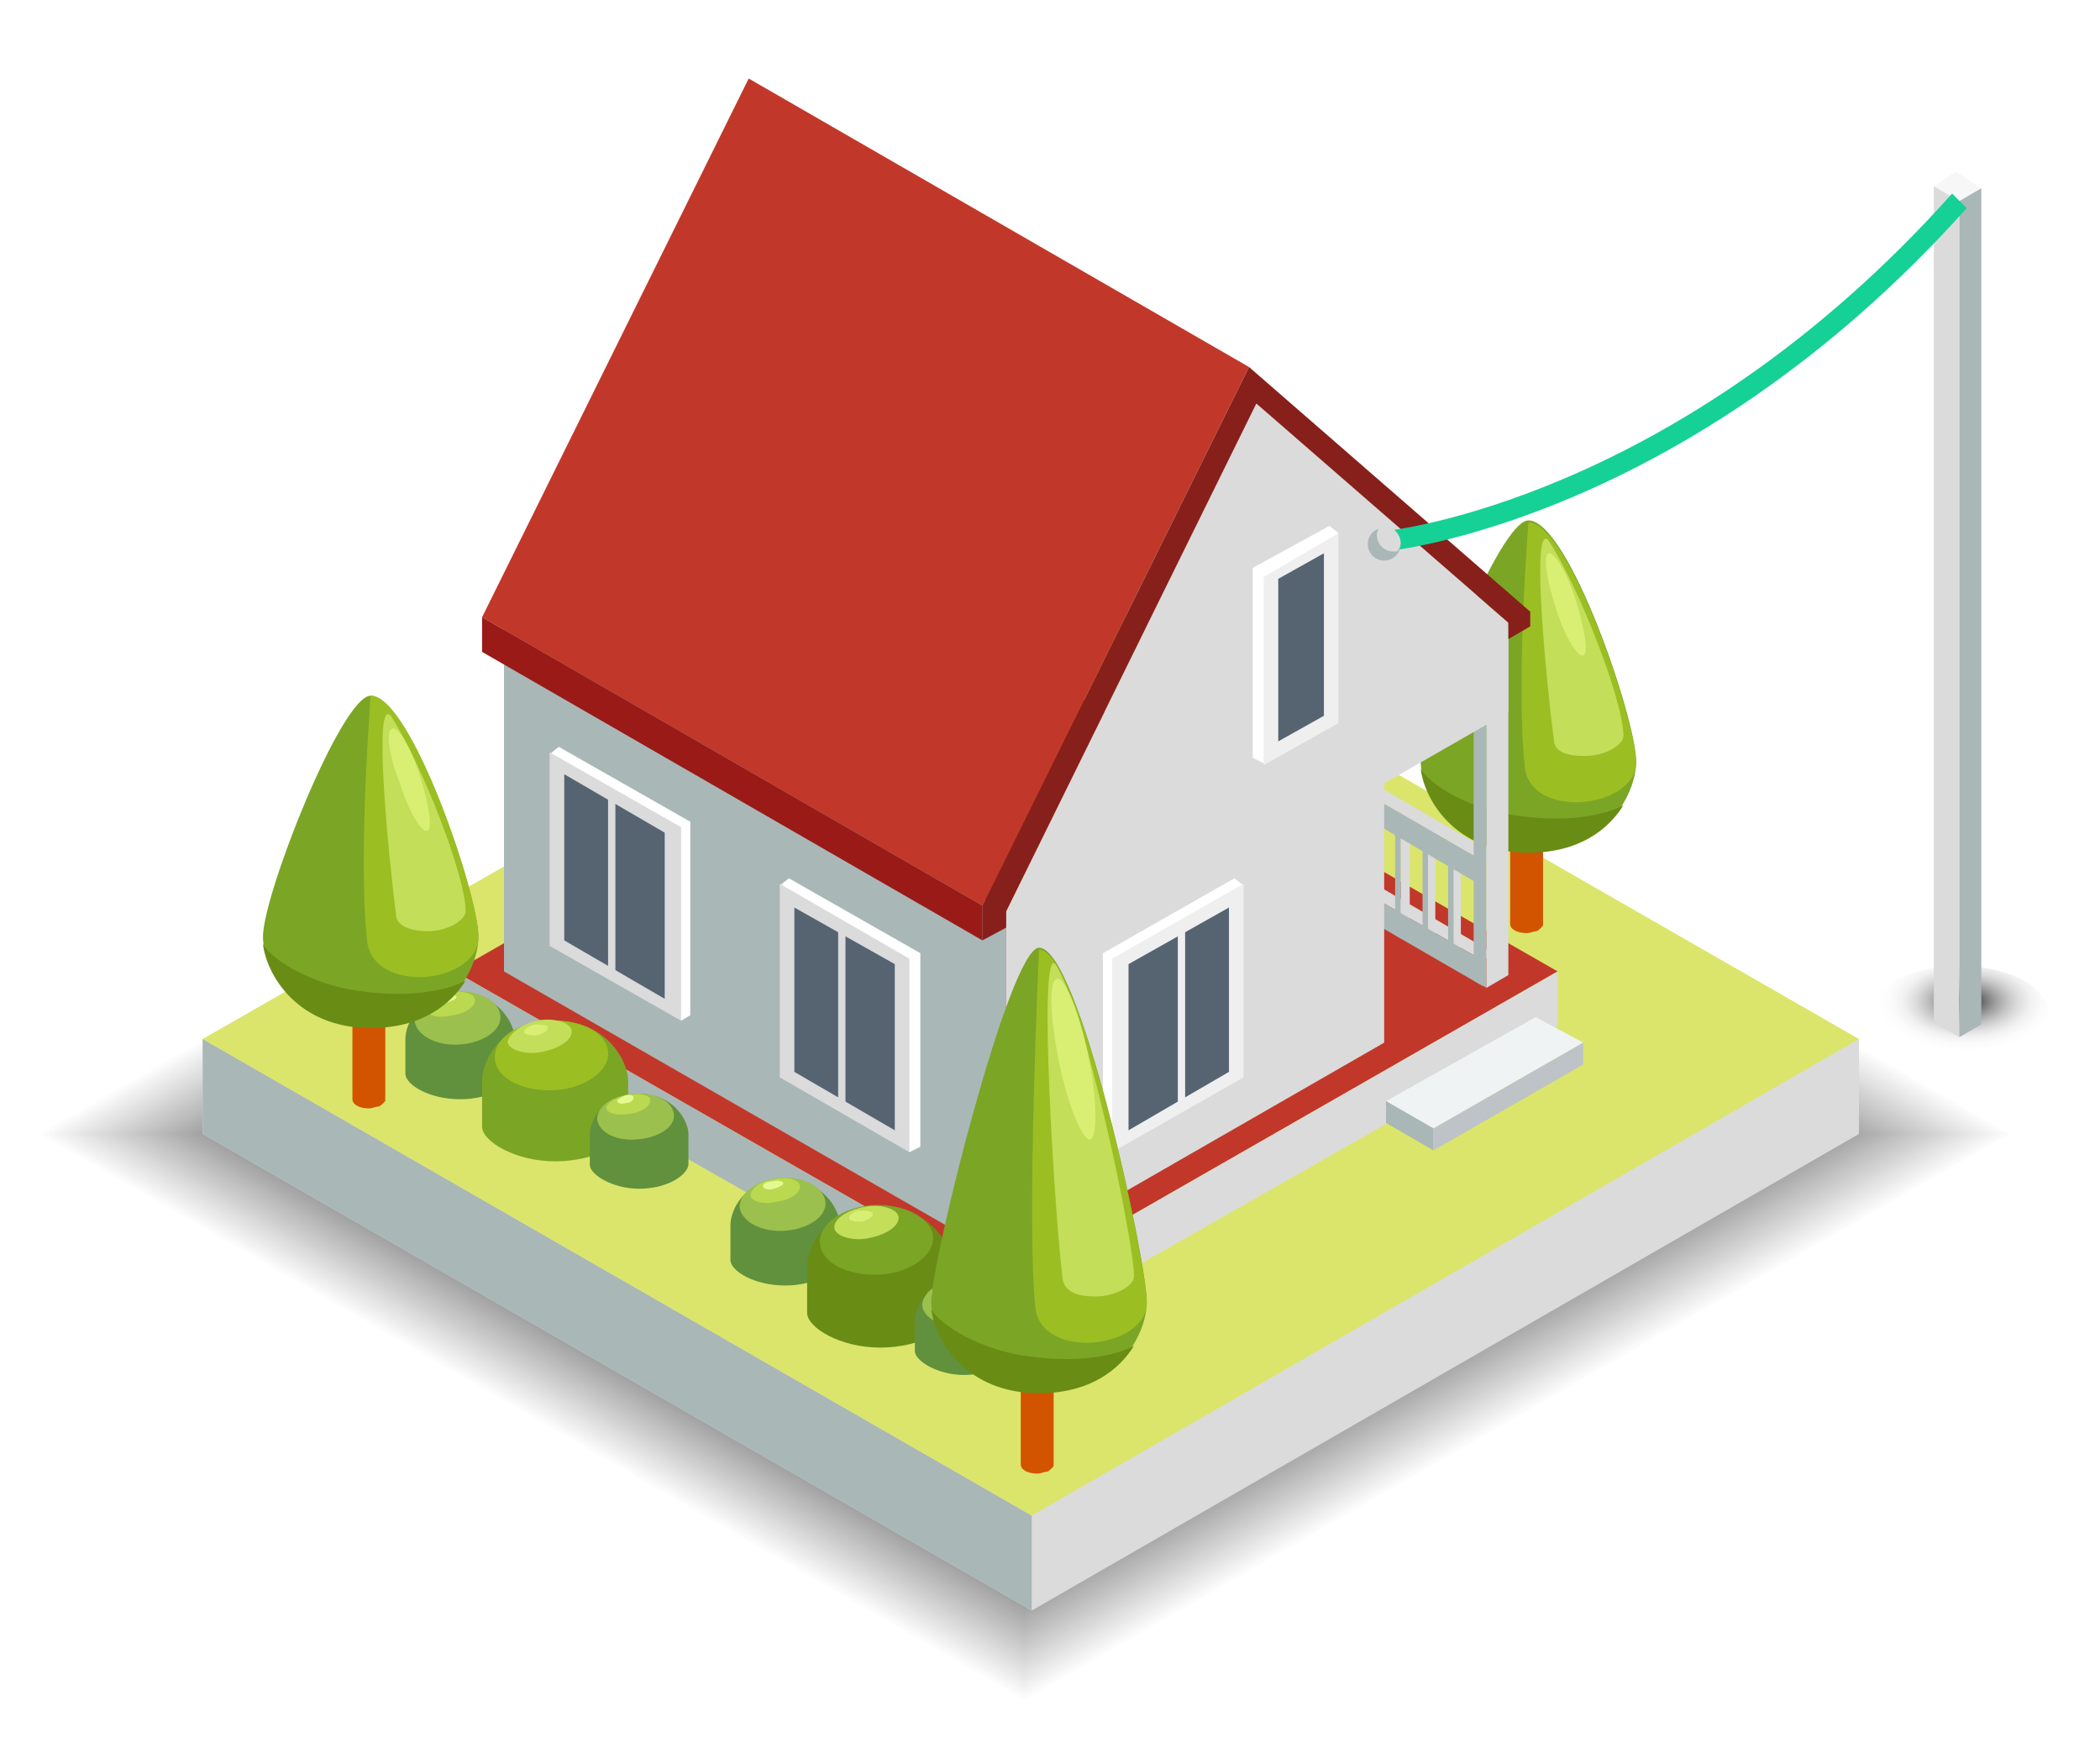 <?xml version="1.0" encoding="utf-8"?>
<!-- Generator: Adobe Illustrator 25.1.0, SVG Export Plug-In . SVG Version: 6.00 Build 0)  -->
<svg version="1.1" id="Layer_1" xmlns="http://www.w3.org/2000/svg" xmlns:xlink="http://www.w3.org/1999/xlink" x="0px" y="0px"
	 viewBox="0 0 115 96" style="enable-background:new 0 0 115 96;" xml:space="preserve">
<style type="text/css">
	.st0{fill:url(#SVGID_1_);}
	.st1{fill:#FFFFFF;}
	.st2{fill:#FEFEFE;}
	.st3{fill:#FDFDFD;}
	.st4{fill:#FCFCFC;}
	.st5{fill:#FBFBFB;}
	.st6{fill:#FAFAFA;}
	.st7{fill:#F9F9F9;}
	.st8{fill:#F8F8F8;}
	.st9{fill:#F7F7F7;}
	.st10{fill:#F6F6F6;}
	.st11{fill:#F5F5F5;}
	.st12{fill:#F4F4F4;}
	.st13{fill:#F3F3F3;}
	.st14{fill:#F2F2F2;}
	.st15{fill:#F1F1F1;}
	.st16{fill:#F0F0F0;}
	.st17{fill:#EFEFEF;}
	.st18{fill:#EEEEEE;}
	.st19{fill:#EDEDED;}
	.st20{fill:#ECECEC;}
	.st21{fill:#EBEBEB;}
	.st22{fill:#EAEAEA;}
	.st23{fill:#E9E9E9;}
	.st24{fill:#E8E8E8;}
	.st25{fill:#E7E7E7;}
	.st26{fill:#E6E6E6;}
	.st27{fill:#E5E5E5;}
	.st28{fill:#E4E4E4;}
	.st29{fill:#E3E3E3;}
	.st30{fill:#E2E2E2;}
	.st31{fill:#E1E1E1;}
	.st32{fill:#E0E0E0;}
	.st33{fill:#DFDFDF;}
	.st34{fill:#DEDEDE;}
	.st35{fill:#DDDDDD;}
	.st36{fill:#DCDCDC;}
	.st37{fill:#DBDBDB;}
	.st38{fill:#DADADA;}
	.st39{fill:#D9D9D9;}
	.st40{fill:#D8D8D8;}
	.st41{fill:#D7D7D7;}
	.st42{fill:#D6D6D6;}
	.st43{fill:#D5D5D5;}
	.st44{fill:#D4D4D4;}
	.st45{fill:#D3D3D3;}
	.st46{fill:#D2D2D2;}
	.st47{fill:#D1D1D1;}
	.st48{fill:#D0D0D0;}
	.st49{fill:#CFCFCF;}
	.st50{fill:#CECECE;}
	.st51{fill:#CDCDCD;}
	.st52{fill:#CCCCCC;}
	.st53{fill:#CBCBCB;}
	.st54{fill:#CACACA;}
	.st55{fill:#C9C9C9;}
	.st56{fill:#C8C8C8;}
	.st57{fill:#C7C7C7;}
	.st58{fill:#C6C6C6;}
	.st59{fill:#C5C5C5;}
	.st60{fill:#C4C4C4;}
	.st61{fill:#C3C3C3;}
	.st62{fill:#C2C2C2;}
	.st63{fill:#C1C1C1;}
	.st64{fill:#C0C0C0;}
	.st65{fill:#BFBFBF;}
	.st66{fill:#BEBEBE;}
	.st67{fill:#BDBDBD;}
	.st68{fill:#BCBCBC;}
	.st69{fill:#BBBBBB;}
	.st70{fill:#BABABA;}
	.st71{fill:#B9B9B9;}
	.st72{fill:#B8B8B8;}
	.st73{fill:#B7B7B7;}
	.st74{fill:#B6B6B6;}
	.st75{fill:#B5B5B5;}
	.st76{fill:#B4B4B4;}
	.st77{fill:#B3B3B3;}
	.st78{fill:#B2B2B2;}
	.st79{fill:#B1B1B1;}
	.st80{fill:#B0B0B0;}
	.st81{fill:#AFAFAF;}
	.st82{fill:#AEAEAE;}
	.st83{fill:#ADADAD;}
	.st84{fill:#ACACAC;}
	.st85{fill:#ABABAB;}
	.st86{fill:#AAAAAA;}
	.st87{fill:#A9A9A9;}
	.st88{fill:#A8A8A8;}
	.st89{fill:#A7A7A7;}
	.st90{fill:#A6A6A6;}
	.st91{fill:#A5A5A5;}
	.st92{fill:#A4A4A4;}
	.st93{fill:#A3A3A3;}
	.st94{fill:#A2A2A2;}
	.st95{fill:#A1A1A1;}
	.st96{fill:#A0A0A0;}
	.st97{fill:#9F9F9F;}
	.st98{fill:#9E9E9E;}
	.st99{fill:#9D9D9D;}
	.st100{fill:#9C9C9C;}
	.st101{fill:#9B9B9B;}
	.st102{fill:#9A9A9A;}
	.st103{fill:#999999;}
	.st104{fill:#989898;}
	.st105{fill:#979797;}
	.st106{fill:#969696;}
	.st107{fill:#959595;}
	.st108{fill:#949494;}
	.st109{fill:#939393;}
	.st110{fill:#929292;}
	.st111{fill:#919191;}
	.st112{fill:#909090;}
	.st113{fill:#8F8F8F;}
	.st114{fill:#8E8E8E;}
	.st115{fill:#8D8D8D;}
	.st116{fill:#8C8C8C;}
	.st117{fill:#8B8B8B;}
	.st118{fill:#8A8A8A;}
	.st119{fill:#898989;}
	.st120{fill:#888888;}
	.st121{fill:#878787;}
	.st122{fill:#868686;}
	.st123{fill:#858585;}
	.st124{fill:#848484;}
	.st125{fill:#838383;}
	.st126{fill:#828282;}
	.st127{fill:#818181;}
	.st128{fill:#808080;}
	.st129{fill:#7F7F7F;}
	.st130{fill:#7E7E7E;}
	.st131{fill:#7D7D7D;}
	.st132{fill:#7C7C7C;}
	.st133{fill:#7B7B7B;}
	.st134{fill:#7A7A7A;}
	.st135{fill:#797979;}
	.st136{fill:#787878;}
	.st137{fill:#777777;}
	.st138{fill:#767676;}
	.st139{fill:#757575;}
	.st140{fill:#747474;}
	.st141{fill:#737373;}
	.st142{fill:#727272;}
	.st143{fill:#717171;}
	.st144{fill:#707070;}
	.st145{fill:#6F6F6F;}
	.st146{fill:#6E6E6E;}
	.st147{fill:#6D6D6D;}
	.st148{fill:#6C6C6C;}
	.st149{fill:#6B6B6B;}
	.st150{fill:#6A6A6A;}
	.st151{fill:#696969;}
	.st152{fill:#686868;}
	.st153{fill:#676767;}
	.st154{fill:#666666;}
	.st155{fill:#656565;}
	.st156{fill:#646464;}
	.st157{fill:#636363;}
	.st158{fill:#626262;}
	.st159{fill:#616161;}
	.st160{fill:#606060;}
	.st161{fill:#5F5F5F;}
	.st162{fill:#5E5E5E;}
	.st163{fill:#5D5D5D;}
	.st164{fill:#5C5C5C;}
	.st165{fill:#5B5B5B;}
	.st166{fill:#5A5A5A;}
	.st167{fill:#595959;}
	.st168{fill:#585858;}
	.st169{fill:#575757;}
	.st170{fill:#565656;}
	.st171{fill:#555555;}
	.st172{fill:#545454;}
	.st173{fill:#535353;}
	.st174{fill:#525252;}
	.st175{fill:#515151;}
	.st176{fill:#505050;}
	.st177{fill:#4F4F4F;}
	.st178{fill:#4E4E4E;}
	.st179{fill:#4D4D4D;}
	.st180{fill:#4C4C4C;}
	.st181{fill:#4B4B4B;}
	.st182{fill:#4A4A4A;}
	.st183{fill:#494949;}
	.st184{fill:#484848;}
	.st185{fill:#474747;}
	.st186{fill:#464646;}
	.st187{fill:#454545;}
	.st188{fill:#444444;}
	.st189{fill:#434343;}
	.st190{fill:#424242;}
	.st191{fill:#414141;}
	.st192{fill:#404040;}
	.st193{fill:#3F3F3F;}
	.st194{fill:#3E3E3E;}
	.st195{fill:#3D3D3D;}
	.st196{fill:#3C3C3C;}
	.st197{fill:#3B3B3B;}
	.st198{fill:#3A3A3A;}
	.st199{fill:#393939;}
	.st200{fill:#383838;}
	.st201{fill:#373737;}
	.st202{fill:#363636;}
	.st203{fill:#353535;}
	.st204{fill:#343434;}
	.st205{fill:#333333;}
	.st206{fill:#323232;}
	.st207{fill:#313131;}
	.st208{fill:#303030;}
	.st209{fill:#2F2F2F;}
	.st210{fill:#2E2E2E;}
	.st211{fill:#2D2D2D;}
	.st212{fill:#2C2C2C;}
	.st213{fill:#2B2B2B;}
	.st214{fill:#2A2A2A;}
	.st215{fill:#292929;}
	.st216{fill:#282828;}
	.st217{fill:#272727;}
	.st218{fill:#262626;}
	.st219{fill:#252525;}
	.st220{fill:#242424;}
	.st221{fill:#232323;}
	.st222{fill:#222222;}
	.st223{fill:#212121;}
	.st224{fill:#202020;}
	.st225{fill:#1F1F1F;}
	.st226{fill:#1E1E1E;}
	.st227{fill:#1D1D1D;}
	.st228{fill:#1C1C1C;}
	.st229{fill:#AAB7B7;}
	.st230{fill:#DBE56B;}
	.st231{fill:#D35400;}
	.st232{fill:#7BA525;}
	.st233{fill:#9BBE23;}
	.st234{fill:#C3DE59;}
	.st235{fill:#698C15;}
	.st236{fill:#D8EF73;}
	.st237{fill:#566472;}
	.st238{fill:#C1382A;}
	.st239{fill:#87201B;}
	.st240{fill:#991A17;}
	.st241{fill:#EFF3F3;}
	.st242{fill:#BDC3C7;}
	.st243{fill:#61913D;}
	.st244{fill:#9BC04E;}
	.st245{fill:#BAD950;}
	.st246{fill:#E4F991;}
	.st247{fill:#15D195;}
</style>
<g>
	<g>
		
			<radialGradient id="SVGID_1_" cx="-1110.205" cy="-1950.13" r="21.607" gradientTransform="matrix(0.225 0 0 0.126 357.502 300.551)" gradientUnits="userSpaceOnUse">
			<stop  offset="0" style="stop-color:#1C1C1C"/>
			<stop  offset="0.1" style="stop-color:#4B4B4B"/>
			<stop  offset="0.217" style="stop-color:#7A7A7A"/>
			<stop  offset="0.338" style="stop-color:#A3A3A3"/>
			<stop  offset="0.461" style="stop-color:#C4C4C4"/>
			<stop  offset="0.586" style="stop-color:#DEDEDE"/>
			<stop  offset="0.715" style="stop-color:#F1F1F1"/>
			<stop  offset="0.85" style="stop-color:#FBFBFB"/>
			<stop  offset="1" style="stop-color:#FFFFFF"/>
		</radialGradient>
		<path class="st0" d="M112.2,55.6c0,1.5-2.2,2.7-4.9,2.7c-2.7,0-4.9-1.2-4.9-2.7c0-1.5,2.2-2.7,4.9-2.7
			C110.1,52.9,112.2,54.1,112.2,55.6z"/>
		<g>
			<polygon class="st1" points="56.1,93.2 110.2,62.1 56.1,31 2,62.1 			"/>
			<polygon class="st2" points="56.1,93.1 110.1,62.1 56.1,31.1 2.1,62.1 			"/>
			<polygon class="st3" points="56.1,93.1 110,62.1 56.1,31.1 2.2,62.1 			"/>
			<polygon class="st4" points="56.1,93 110,62.1 56.1,31.2 2.3,62.1 			"/>
			<polygon class="st5" points="56.1,93 109.9,62.1 56.1,31.2 2.4,62.1 			"/>
			<polygon class="st6" points="56.1,92.9 109.8,62.1 56.1,31.3 2.5,62.1 			"/>
			<polygon class="st7" points="56.1,92.8 109.7,62.1 56.1,31.3 2.6,62.1 			"/>
			<polygon class="st8" points="56.1,92.8 109.6,62.1 56.1,31.4 2.7,62.1 			"/>
			<polygon class="st9" points="56.1,92.7 109.5,62.1 56.1,31.5 2.8,62.1 			"/>
			<polygon class="st10" points="56.1,92.7 109.4,62.1 56.1,31.5 2.8,62.1 			"/>
			<polygon class="st11" points="56.1,92.6 109.3,62.1 56.1,31.6 2.9,62.1 			"/>
			<polygon class="st12" points="56.1,92.6 109.2,62.1 56.1,31.6 3,62.1 			"/>
			<polygon class="st13" points="56.1,92.5 109.1,62.1 56.1,31.7 3.1,62.1 			"/>
			<polygon class="st14" points="56.1,92.5 109,62.1 56.1,31.7 3.2,62.1 			"/>
			<polygon class="st15" points="56.1,92.4 108.9,62.1 56.1,31.8 3.3,62.1 			"/>
			<polygon class="st16" points="56.1,92.3 108.8,62.1 56.1,31.8 3.4,62.1 			"/>
			<polygon class="st17" points="56.1,92.3 108.7,62.1 56.1,31.9 3.5,62.1 			"/>
			<polygon class="st18" points="56.1,92.2 108.6,62.1 56.1,32 3.6,62.1 			"/>
			<polygon class="st19" points="56.1,92.2 108.5,62.1 56.1,32 3.7,62.1 			"/>
			<polygon class="st20" points="56.1,92.1 108.4,62.1 56.1,32.1 3.8,62.1 			"/>
			<polygon class="st21" points="56.1,92.1 108.3,62.1 56.1,32.1 3.9,62.1 			"/>
			<polygon class="st22" points="56.1,92 108.2,62.1 56.1,32.2 4,62.1 			"/>
			<polygon class="st23" points="56.1,92 108.1,62.1 56.1,32.2 4.1,62.1 			"/>
			<polygon class="st24" points="56.1,91.9 108,62.1 56.1,32.3 4.2,62.1 			"/>
			<polygon class="st25" points="56.1,91.8 107.9,62.1 56.1,32.3 4.3,62.1 			"/>
			<polygon class="st26" points="56.1,91.8 107.8,62.1 56.1,32.4 4.4,62.1 			"/>
			<polygon class="st27" points="56.1,91.7 107.7,62.1 56.1,32.5 4.5,62.1 			"/>
			<polygon class="st28" points="56.1,91.7 107.6,62.1 56.1,32.5 4.6,62.1 			"/>
			<polygon class="st29" points="56.1,91.6 107.5,62.1 56.1,32.6 4.7,62.1 			"/>
			<polygon class="st30" points="56.1,91.6 107.4,62.1 56.1,32.6 4.8,62.1 			"/>
			<polygon class="st31" points="56.1,91.5 107.3,62.1 56.1,32.7 4.9,62.1 			"/>
			<polygon class="st32" points="56.1,91.5 107.2,62.1 56.1,32.7 5,62.1 			"/>
			<polygon class="st33" points="56.1,91.4 107.1,62.1 56.1,32.8 5.1,62.1 			"/>
			<polygon class="st34" points="56.1,91.3 107,62.1 56.1,32.8 5.2,62.1 			"/>
			<polygon class="st35" points="56.1,91.3 106.9,62.1 56.1,32.9 5.3,62.1 			"/>
			<polygon class="st36" points="56.1,91.2 106.8,62.1 56.1,33 5.4,62.1 			"/>
			<polygon class="st37" points="56.1,91.2 106.7,62.1 56.1,33 5.5,62.1 			"/>
			<polygon class="st38" points="56.1,91.1 106.7,62.1 56.1,33.1 5.6,62.1 			"/>
			<polygon class="st39" points="56.1,91.1 106.6,62.1 56.1,33.1 5.7,62.1 			"/>
			<polygon class="st40" points="56.1,91 106.5,62.1 56.1,33.2 5.8,62.1 			"/>
			<polygon class="st41" points="56.1,91 106.4,62.1 56.1,33.2 5.9,62.1 			"/>
			<polygon class="st42" points="56.1,90.9 106.3,62.1 56.1,33.3 6,62.1 			"/>
			<polygon class="st43" points="56.1,90.8 106.2,62.1 56.1,33.4 6.1,62.1 			"/>
			<polygon class="st44" points="56.1,90.8 106.1,62.1 56.1,33.4 6.1,62.1 			"/>
			<polygon class="st45" points="56.1,90.7 106,62.1 56.1,33.5 6.2,62.1 			"/>
			<polygon class="st46" points="56.1,90.7 105.9,62.1 56.1,33.5 6.3,62.1 			"/>
			<polygon class="st47" points="56.1,90.6 105.8,62.1 56.1,33.6 6.4,62.1 			"/>
			<polygon class="st48" points="56.1,90.6 105.7,62.1 56.1,33.6 6.5,62.1 			"/>
			<polygon class="st49" points="56.1,90.5 105.6,62.1 56.1,33.7 6.6,62.1 			"/>
			<polygon class="st50" points="56.1,90.5 105.5,62.1 56.1,33.7 6.7,62.1 			"/>
			<polygon class="st51" points="56.1,90.4 105.4,62.1 56.1,33.8 6.8,62.1 			"/>
			<polygon class="st52" points="56.1,90.3 105.3,62.1 56.1,33.9 6.9,62.1 			"/>
			<polygon class="st53" points="56.1,90.3 105.2,62.1 56.1,33.9 7,62.1 			"/>
			<polygon class="st54" points="56.1,90.2 105.1,62.1 56.1,34 7.1,62.1 			"/>
			<polygon class="st55" points="56.1,90.2 105,62.1 56.1,34 7.2,62.1 			"/>
			<polygon class="st56" points="56.1,90.1 104.9,62.1 56.1,34.1 7.3,62.1 			"/>
			<polygon class="st57" points="56.1,90.1 104.8,62.1 56.1,34.1 7.4,62.1 			"/>
			<polygon class="st58" points="56.1,90 104.7,62.1 56.1,34.2 7.5,62.1 			"/>
			<polygon class="st59" points="56.1,90 104.6,62.1 56.1,34.2 7.6,62.1 			"/>
			<polygon class="st60" points="56.1,89.9 104.5,62.1 56.1,34.3 7.7,62.1 			"/>
			<polygon class="st61" points="56.1,89.8 104.4,62.1 56.1,34.4 7.8,62.1 			"/>
			<polygon class="st62" points="56.1,89.8 104.3,62.1 56.1,34.4 7.9,62.1 			"/>
			<polygon class="st63" points="56.1,89.7 104.2,62.1 56.1,34.5 8,62.1 			"/>
			<polygon class="st64" points="56.1,89.7 104.1,62.1 56.1,34.5 8.1,62.1 			"/>
			<polygon class="st65" points="56.1,89.6 104,62.1 56.1,34.6 8.2,62.1 			"/>
			<polygon class="st66" points="56.1,89.6 103.9,62.1 56.1,34.6 8.3,62.1 			"/>
			<polygon class="st67" points="56.1,89.5 103.8,62.1 56.1,34.7 8.4,62.1 			"/>
			<polygon class="st68" points="56.1,89.5 103.7,62.1 56.1,34.7 8.5,62.1 			"/>
			<polygon class="st69" points="56.1,89.4 103.6,62.1 56.1,34.8 8.6,62.1 			"/>
			<polygon class="st70" points="56.1,89.3 103.5,62.1 56.1,34.9 8.7,62.1 			"/>
			<polygon class="st71" points="56.1,89.3 103.5,62.1 56.1,34.9 8.8,62.1 			"/>
			<polygon class="st72" points="56.1,89.2 103.4,62.1 56.1,35 8.9,62.1 			"/>
			<polygon class="st73" points="56.1,89.2 103.3,62.1 56.1,35 9,62.1 			"/>
			<polygon class="st74" points="56.1,89.1 103.2,62.1 56.1,35.1 9.1,62.1 			"/>
			<polygon class="st75" points="56.1,89.1 103.1,62.1 56.1,35.1 9.2,62.1 			"/>
			<polygon class="st76" points="56.1,89 103,62.1 56.1,35.2 9.3,62.1 			"/>
			<polygon class="st77" points="56.1,88.9 102.9,62.1 56.1,35.2 9.3,62.1 			"/>
			<polygon class="st78" points="56.1,88.9 102.8,62.1 56.1,35.3 9.4,62.1 			"/>
			<polygon class="st79" points="56.1,88.8 102.7,62.1 56.1,35.4 9.5,62.1 			"/>
			<polygon class="st80" points="56.1,88.8 102.6,62.1 56.1,35.4 9.6,62.1 			"/>
			<polygon class="st81" points="56.1,88.7 102.5,62.1 56.1,35.5 9.7,62.1 			"/>
			<polygon class="st82" points="56.1,88.7 102.4,62.1 56.1,35.5 9.8,62.1 			"/>
			<polygon class="st83" points="56.1,88.6 102.3,62.1 56.1,35.6 9.9,62.1 			"/>
			<polygon class="st84" points="56.1,88.6 102.2,62.1 56.1,35.6 10,62.1 			"/>
			<polygon class="st85" points="56.1,88.5 102.1,62.1 56.1,35.7 10.1,62.1 			"/>
			<polygon class="st86" points="56.1,88.4 102,62.1 56.1,35.7 10.2,62.1 			"/>
			<polygon class="st87" points="56.1,88.4 101.9,62.1 56.1,35.8 10.3,62.1 			"/>
			<polygon class="st88" points="56.1,88.3 101.8,62.1 56.1,35.9 10.4,62.1 			"/>
			<polygon class="st89" points="56.1,88.3 101.7,62.1 56.1,35.9 10.5,62.1 			"/>
			<polygon class="st90" points="56.1,88.2 101.6,62.1 56.1,36 10.6,62.1 			"/>
			<polygon class="st91" points="56.1,88.2 101.5,62.1 56.1,36 10.7,62.1 			"/>
			<polygon class="st92" points="56.1,88.1 101.4,62.1 56.1,36.1 10.8,62.1 			"/>
			<polygon class="st93" points="56.1,88.1 101.3,62.1 56.1,36.1 10.9,62.1 			"/>
			<polygon class="st94" points="56.1,88 101.2,62.1 56.1,36.2 11,62.1 			"/>
			<polygon class="st95" points="56.1,87.9 101.1,62.1 56.1,36.2 11.1,62.1 			"/>
			<polygon class="st96" points="56.1,87.9 101,62.1 56.1,36.3 11.2,62.1 			"/>
			<polygon class="st97" points="56.1,87.8 100.9,62.1 56.1,36.4 11.3,62.1 			"/>
			<polygon class="st98" points="56.1,87.8 100.8,62.1 56.1,36.4 11.4,62.1 			"/>
			<polygon class="st99" points="56.1,87.7 100.7,62.1 56.1,36.5 11.5,62.1 			"/>
			<polygon class="st100" points="56.1,87.7 100.6,62.1 56.1,36.5 11.6,62.1 			"/>
			<polygon class="st101" points="56.1,87.6 100.5,62.1 56.1,36.6 11.7,62.1 			"/>
			<polygon class="st102" points="56.1,87.6 100.4,62.1 56.1,36.6 11.8,62.1 			"/>
			<polygon class="st103" points="56.1,87.5 100.3,62.1 56.1,36.7 11.9,62.1 			"/>
			<polygon class="st104" points="56.1,87.4 100.2,62.1 56.1,36.7 12,62.1 			"/>
			<polygon class="st105" points="56.1,87.4 100.2,62.1 56.1,36.8 12.1,62.1 			"/>
			<polygon class="st106" points="56.1,87.3 100.1,62.1 56.1,36.9 12.2,62.1 			"/>
			<polygon class="st107" points="56.1,87.3 100,62.1 56.1,36.9 12.3,62.1 			"/>
			<polygon class="st108" points="56.1,87.2 99.9,62.1 56.1,37 12.4,62.1 			"/>
			<polygon class="st109" points="56.1,87.2 99.8,62.1 56.1,37 12.5,62.1 			"/>
			<polygon class="st110" points="56.1,87.1 99.7,62.1 56.1,37.1 12.6,62.1 			"/>
			<polygon class="st111" points="56.1,87.1 99.6,62.1 56.1,37.1 12.6,62.1 			"/>
			<polygon class="st112" points="56.1,87 99.5,62.1 56.1,37.2 12.7,62.1 			"/>
			<polygon class="st113" points="56.1,86.9 99.4,62.1 56.1,37.3 12.8,62.1 			"/>
			<polygon class="st114" points="56.1,86.9 99.3,62.1 56.1,37.3 12.9,62.1 			"/>
			<polygon class="st115" points="56.1,86.8 99.2,62.1 56.1,37.4 13,62.1 			"/>
			<polygon class="st116" points="56.1,86.8 99.1,62.1 56.1,37.4 13.1,62.1 			"/>
			<polygon class="st117" points="56.1,86.7 99,62.1 56.1,37.5 13.2,62.1 			"/>
			<polygon class="st118" points="56.1,86.7 98.9,62.1 56.1,37.5 13.3,62.1 			"/>
			<polygon class="st119" points="56.1,86.6 98.8,62.1 56.1,37.6 13.4,62.1 			"/>
			<polygon class="st120" points="56.1,86.6 98.7,62.1 56.1,37.6 13.5,62.1 			"/>
			<polygon class="st121" points="56.1,86.5 98.6,62.1 56.1,37.7 13.6,62.1 			"/>
			<polygon class="st122" points="56.1,86.4 98.5,62.1 56.1,37.8 13.7,62.1 			"/>
			<polygon class="st123" points="56.1,86.4 98.4,62.1 56.1,37.8 13.8,62.1 			"/>
			<polygon class="st124" points="56.1,86.3 98.3,62.1 56.1,37.9 13.9,62.1 			"/>
			<polygon class="st125" points="56.1,86.3 98.2,62.1 56.1,37.9 14,62.1 			"/>
			<polygon class="st126" points="56.1,86.2 98.1,62.1 56.1,38 14.1,62.1 			"/>
			<polygon class="st127" points="56.1,86.2 98,62.1 56.1,38 14.2,62.1 			"/>
			<polygon class="st128" points="56.1,86.1 97.9,62.1 56.1,38.1 14.3,62.1 			"/>
			<polygon class="st129" points="56.1,86.1 97.8,62.1 56.1,38.1 14.4,62.1 			"/>
			<polygon class="st130" points="56.1,86 97.7,62.1 56.1,38.2 14.5,62.1 			"/>
			<polygon class="st131" points="56.1,85.9 97.6,62.1 56.1,38.3 14.6,62.1 			"/>
			<polygon class="st132" points="56.1,85.9 97.5,62.1 56.1,38.3 14.7,62.1 			"/>
			<polygon class="st133" points="56.1,85.8 97.4,62.1 56.1,38.4 14.8,62.1 			"/>
			<polygon class="st134" points="56.1,85.8 97.3,62.1 56.1,38.4 14.9,62.1 			"/>
			<polygon class="st135" points="56.1,85.7 97.2,62.1 56.1,38.5 15,62.1 			"/>
			<polygon class="st136" points="56.1,85.7 97.1,62.1 56.1,38.5 15.1,62.1 			"/>
			<polygon class="st137" points="56.1,85.6 97,62.1 56.1,38.6 15.2,62.1 			"/>
			<polygon class="st138" points="56.1,85.6 97,62.1 56.1,38.6 15.3,62.1 			"/>
			<polygon class="st139" points="56.1,85.5 96.9,62.1 56.1,38.7 15.4,62.1 			"/>
			<polygon class="st140" points="56.1,85.4 96.8,62.1 56.1,38.8 15.5,62.1 			"/>
			<polygon class="st141" points="56.1,85.4 96.7,62.1 56.1,38.8 15.6,62.1 			"/>
			<polygon class="st142" points="56.1,85.3 96.6,62.1 56.1,38.9 15.7,62.1 			"/>
			<polygon class="st143" points="56.1,85.3 96.5,62.1 56.1,38.9 15.8,62.1 			"/>
			<polygon class="st144" points="56.1,85.2 96.4,62.1 56.1,39 15.8,62.1 			"/>
			<polygon class="st145" points="56.1,85.2 96.3,62.1 56.1,39 15.9,62.1 			"/>
			<polygon class="st146" points="56.1,85.1 96.2,62.1 56.1,39.1 16,62.1 			"/>
			<polygon class="st147" points="56.1,85 96.1,62.1 56.1,39.1 16.1,62.1 			"/>
			<polygon class="st148" points="56.1,85 96,62.1 56.1,39.2 16.2,62.1 			"/>
			<polygon class="st149" points="56.1,84.9 95.9,62.1 56.1,39.3 16.3,62.1 			"/>
			<polygon class="st150" points="56.1,84.9 95.8,62.1 56.1,39.3 16.4,62.1 			"/>
			<polygon class="st151" points="56.1,84.8 95.7,62.1 56.1,39.4 16.5,62.1 			"/>
			<polygon class="st152" points="56.1,84.8 95.6,62.1 56.1,39.4 16.6,62.1 			"/>
			<polygon class="st153" points="56.1,84.7 95.5,62.1 56.1,39.5 16.7,62.1 			"/>
			<polygon class="st154" points="56.1,84.7 95.4,62.1 56.1,39.5 16.8,62.1 			"/>
			<polygon class="st155" points="56.1,84.6 95.3,62.1 56.1,39.6 16.9,62.1 			"/>
			<polygon class="st156" points="56.1,84.5 95.2,62.1 56.1,39.6 17,62.1 			"/>
			<polygon class="st157" points="56.1,84.5 95.1,62.1 56.1,39.7 17.1,62.1 			"/>
			<polygon class="st158" points="56.1,84.4 95,62.1 56.1,39.8 17.2,62.1 			"/>
			<polygon class="st159" points="56.1,84.4 94.9,62.1 56.1,39.8 17.3,62.1 			"/>
			<polygon class="st160" points="56.1,84.3 94.8,62.1 56.1,39.9 17.4,62.1 			"/>
			<polygon class="st161" points="56.1,84.3 94.7,62.1 56.1,39.9 17.5,62.1 			"/>
			<polygon class="st162" points="56.1,84.2 94.6,62.1 56.1,40 17.6,62.1 			"/>
			<polygon class="st163" points="56.1,84.2 94.5,62.1 56.1,40 17.7,62.1 			"/>
			<polygon class="st164" points="56.1,84.1 94.4,62.1 56.1,40.1 17.8,62.1 			"/>
			<polygon class="st165" points="56.1,84 94.3,62.1 56.1,40.1 17.9,62.1 			"/>
			<polygon class="st166" points="56.1,84 94.2,62.1 56.1,40.2 18,62.1 			"/>
			<polygon class="st167" points="56.1,83.9 94.1,62.1 56.1,40.3 18.1,62.1 			"/>
			<polygon class="st168" points="56.1,83.9 94,62.1 56.1,40.3 18.2,62.1 			"/>
			<polygon class="st169" points="56.1,83.8 93.9,62.1 56.1,40.4 18.3,62.1 			"/>
			<polygon class="st170" points="56.1,83.8 93.8,62.1 56.1,40.4 18.4,62.1 			"/>
			<polygon class="st171" points="56.1,83.7 93.7,62.1 56.1,40.5 18.5,62.1 			"/>
			<polygon class="st172" points="56.1,83.7 93.7,62.1 56.1,40.5 18.6,62.1 			"/>
			<polygon class="st173" points="56.1,83.6 93.6,62.1 56.1,40.6 18.7,62.1 			"/>
			<polygon class="st174" points="56.1,83.5 93.5,62.1 56.1,40.6 18.8,62.1 			"/>
			<polygon class="st175" points="56.1,83.5 93.4,62.1 56.1,40.7 18.9,62.1 			"/>
			<polygon class="st176" points="56.1,83.4 93.3,62.1 56.1,40.8 19,62.1 			"/>
			<polygon class="st177" points="56.1,83.4 93.2,62.1 56.1,40.8 19.1,62.1 			"/>
			<polygon class="st178" points="56.1,83.3 93.1,62.1 56.1,40.9 19.1,62.1 			"/>
			<polygon class="st179" points="56.1,83.3 93,62.1 56.1,40.9 19.2,62.1 			"/>
			<polygon class="st180" points="56.1,83.2 92.9,62.1 56.1,41 19.3,62.1 			"/>
			<polygon class="st181" points="56.1,83.2 92.8,62.1 56.1,41 19.4,62.1 			"/>
			<polygon class="st182" points="56.1,83.1 92.7,62.1 56.1,41.1 19.5,62.1 			"/>
			<polygon class="st183" points="56.1,83 92.6,62.1 56.1,41.2 19.6,62.1 			"/>
			<polygon class="st184" points="56.1,83 92.5,62.1 56.1,41.2 19.7,62.1 			"/>
			<polygon class="st185" points="56.1,82.9 92.4,62.1 56.1,41.3 19.8,62.1 			"/>
			<polygon class="st186" points="56.1,82.9 92.3,62.1 56.1,41.3 19.9,62.1 			"/>
			<polygon class="st187" points="56.1,82.8 92.2,62.1 56.1,41.4 20,62.1 			"/>
			<polygon class="st188" points="56.1,82.8 92.1,62.1 56.1,41.4 20.1,62.1 			"/>
			<polygon class="st189" points="56.1,82.7 92,62.1 56.1,41.5 20.2,62.1 			"/>
			<polygon class="st190" points="56.1,82.7 91.9,62.1 56.1,41.5 20.3,62.1 			"/>
			<polygon class="st191" points="56.1,82.6 91.8,62.1 56.1,41.6 20.4,62.1 			"/>
			<polygon class="st192" points="56.1,82.5 91.7,62.1 56.1,41.7 20.5,62.1 			"/>
			<polygon class="st193" points="56.1,82.5 91.6,62.1 56.1,41.7 20.6,62.1 			"/>
			<polygon class="st194" points="56.1,82.4 91.5,62.1 56.1,41.8 20.7,62.1 			"/>
			<polygon class="st195" points="56.1,82.4 91.4,62.1 56.1,41.8 20.8,62.1 			"/>
			<polygon class="st196" points="56.1,82.3 91.3,62.1 56.1,41.9 20.9,62.1 			"/>
			<polygon class="st197" points="56.1,82.3 91.2,62.1 56.1,41.9 21,62.1 			"/>
			<polygon class="st198" points="56.1,82.2 91.1,62.1 56.1,42 21.1,62.1 			"/>
			<polygon class="st199" points="56.1,82.2 91,62.1 56.1,42 21.2,62.1 			"/>
			<polygon class="st200" points="56.1,82.1 90.9,62.1 56.1,42.1 21.3,62.1 			"/>
			<polygon class="st201" points="56.1,82 90.8,62.1 56.1,42.2 21.4,62.1 			"/>
			<polygon class="st202" points="56.1,82 90.7,62.1 56.1,42.2 21.5,62.1 			"/>
			<polygon class="st203" points="56.1,81.9 90.6,62.1 56.1,42.3 21.6,62.1 			"/>
			<polygon class="st204" points="56.1,81.9 90.5,62.1 56.1,42.3 21.7,62.1 			"/>
			<polygon class="st205" points="56.1,81.8 90.5,62.1 56.1,42.4 21.8,62.1 			"/>
			<polygon class="st206" points="56.1,81.8 90.4,62.1 56.1,42.4 21.9,62.1 			"/>
			<polygon class="st207" points="56.1,81.7 90.3,62.1 56.1,42.5 22,62.1 			"/>
			<polygon class="st208" points="56.1,81.7 90.2,62.1 56.1,42.5 22.1,62.1 			"/>
			<polygon class="st209" points="56.1,81.6 90.1,62.1 56.1,42.6 22.2,62.1 			"/>
			<polygon class="st210" points="56.1,81.5 90,62.1 56.1,42.7 22.3,62.1 			"/>
			<polygon class="st211" points="56.1,81.5 89.9,62.1 56.1,42.7 22.3,62.1 			"/>
			<polygon class="st212" points="56.1,81.4 89.8,62.1 56.1,42.8 22.4,62.1 			"/>
			<polygon class="st213" points="56.1,81.4 89.7,62.1 56.1,42.8 22.5,62.1 			"/>
			<polygon class="st214" points="56.1,81.3 89.6,62.1 56.1,42.9 22.6,62.1 			"/>
			<polygon class="st215" points="56.1,81.3 89.5,62.1 56.1,42.9 22.7,62.1 			"/>
			<polygon class="st216" points="56.1,81.2 89.4,62.1 56.1,43 22.8,62.1 			"/>
			<polygon class="st217" points="56.1,81.1 89.3,62.1 56.1,43 22.9,62.1 			"/>
			<polygon class="st218" points="56.1,81.1 89.2,62.1 56.1,43.1 23,62.1 			"/>
			<polygon class="st219" points="56.1,81 89.1,62.1 56.1,43.2 23.1,62.1 			"/>
			<polygon class="st220" points="56.1,81 89,62.1 56.1,43.2 23.2,62.1 			"/>
			<polygon class="st221" points="56.1,80.9 88.9,62.1 56.1,43.3 23.3,62.1 			"/>
			<polygon class="st222" points="56.1,80.9 88.8,62.1 56.1,43.3 23.4,62.1 			"/>
			<polygon class="st223" points="56.1,80.8 88.7,62.1 56.1,43.4 23.5,62.1 			"/>
			<polygon class="st224" points="56.1,80.8 88.6,62.1 56.1,43.4 23.6,62.1 			"/>
			<polygon class="st225" points="56.1,80.7 88.5,62.1 56.1,43.5 23.7,62.1 			"/>
			<polygon class="st226" points="56.1,80.6 88.4,62.1 56.1,43.5 23.8,62.1 			"/>
			<polygon class="st227" points="56.1,80.6 88.3,62.1 56.1,43.6 23.9,62.1 			"/>
			<polygon class="st228" points="56.1,80.5 88.2,62.1 56.1,43.7 24,62.1 			"/>
		</g>
		<g>
			<g>
				<polygon class="st37" points="56.5,88.2 101.8,62.1 101.8,56.9 11.1,56.9 11.1,62.1 				"/>
				<polygon class="st229" points="56.5,88.2 56.5,83 11.1,56.9 11.1,62.1 				"/>
				<polygon class="st230" points="56.5,83 101.8,56.9 56.5,30.9 11.1,56.9 				"/>
			</g>
			<g>
				<g>
					<path class="st231" d="M83.6,36.2c0.5,0,0.9,0.2,0.9,0.5c0,0.2,0,13.7,0,13.9c0,0.1,0,0.1-0.1,0.2v0c-0.1,0.1-0.2,0.2-0.3,0.2
						v0c-0.1,0-0.3,0.1-0.5,0.1c-0.5,0-0.9-0.2-0.9-0.5c0-0.2,0-13.7,0-13.9C82.7,36.4,83.1,36.2,83.6,36.2z"/>
				</g>
				<g>
					<path class="st232" d="M83.7,28.5c2.2,0,5.9,10.9,5.9,13.2c0,1.6-1.4,4.9-5.9,4.9c-4.2,0-5.9-3.3-5.9-4.9
						C77.8,39.4,82.1,28.5,83.7,28.5z"/>
					<path class="st233" d="M83.5,42c-0.5-4.6,0.2-13.4,0.2-13.4c2.2,0,5.9,10.9,5.9,13.2C89.5,44.3,83.8,44.9,83.5,42z"/>
					<path class="st234" d="M86.8,41.4c1.1,0,2.1-0.6,2.1-1.1c0-1.9-2.4-8.1-4.1-10.7c-1-1.1-0.1,7.9,0.3,11
						C85.2,41.4,86.4,41.4,86.8,41.4L86.8,41.4z"/>
					<g>
						<path class="st235" d="M83.3,44.7c3.8,0.5,5.6-0.6,5.6-0.6c-0.8,1.3-2.4,2.6-5.2,2.6c-4,0-5.7-2.9-5.9-4.6
							C78.3,43,80.6,44.4,83.3,44.7z"/>
					</g>
					<path class="st236" d="M85.2,33.3c0.5,1.6,1.2,2.7,1.5,2.6c0.3-0.1,0.1-1.4-0.4-3c-0.5-1.6-1.2-2.7-1.5-2.6
						C84.5,30.4,84.7,31.8,85.2,33.3z"/>
				</g>
			</g>
			<g>
				<g>
					<g>
						<polygon class="st1" points="30.5,41.5 31.1,41 38.3,45.2 38.3,55.7 37.7,56 						"/>
						<polygon class="st37" points="30.5,51.9 30.5,41.3 37.7,45.5 37.7,56 						"/>
						<polygon class="st237" points="36.9,45.7 31.4,42.6 31.4,51.6 36.9,54.8 						"/>
					</g>
					<polygon class="st37" points="34.2,43.9 34.2,53.5 33.8,53.2 33.8,43.6 					"/>
				</g>
				<g>
					<g>
						<polygon class="st238" points="55.1,35.9 24.9,53.2 55.1,70.5 85.3,53.2 						"/>
						<g>
							<polygon class="st37" points="85.3,56.2 55.1,73.4 55.1,70.5 85.3,53.2 							"/>
							<polygon class="st229" points="55.1,73.4 24.9,56.2 24.9,53.2 55.1,70.5 							"/>
						</g>
					</g>
					<path class="st37" d="M77.2,44.8v6.3l-0.5,0.3v-6.8C76.8,44.6,77,44.7,77.2,44.8z"/>
					<path class="st37" d="M80,46.3v6.3l-0.5,0.3l0-6.8C79.7,46.1,79.9,46.2,80,46.3z"/>
					<path class="st37" d="M78.6,45.6v6.3l-0.5,0.3v-6.8C78.3,45.4,78.5,45.5,78.6,45.6z"/>
					<g>
						<polygon class="st37" points="81.8,52.2 81.2,52.6 64.6,43 65.3,42.6 						"/>
						<polygon class="st229" points="81.2,54 64.6,44.4 64.6,43 81.2,52.6 						"/>
					</g>
					<g>
						<polygon class="st37" points="81.9,46.8 81.3,47.2 64.7,37.6 65.4,37.2 						"/>
						<polygon class="st229" points="81.3,48.6 64.7,38.9 64.7,37.6 81.3,47.2 						"/>
					</g>
					<g>
						<polygon class="st229" points="80.7,34.6 81.4,35 81.4,54.1 80.7,53.7 						"/>
						<polygon class="st37" points="82.6,34.3 82.6,53.4 81.4,54.1 81.4,35 						"/>
					</g>
					<g>
						<path class="st229" d="M79.6,46.6l0,6.3l-0.3-0.2v-6.2C79.4,46.5,79.5,46.6,79.6,46.6z"/>
					</g>
					<g>
						<path class="st229" d="M78.2,45.9v6.3L77.9,52v-6.2C78,45.8,78.1,45.8,78.2,45.9z"/>
					</g>
					<g>
						<path class="st229" d="M76.7,45.1v6.3l-0.3-0.2V45C76.5,45,76.6,45.1,76.7,45.1z"/>
					</g>
					<polygon class="st229" points="55.1,69 55.1,49.9 27.6,34.1 27.6,53.2 					"/>
					<polygon class="st37" points="68.8,22.1 82.6,34.1 82.6,39 75.8,42.9 75.8,57.1 55.1,69 55.1,49.9 					"/>
					<polygon class="st238" points="68.4,20.1 53.8,49.6 26.4,33.8 41,4.3 					"/>
					<polygon class="st239" points="83.8,33.5 83.8,34.3 82.6,35 82.6,34.1 68.8,22.1 55.1,49.9 55.1,50.8 53.8,51.5 53.8,49.6 
						68.4,20.1 					"/>
					<polygon class="st240" points="53.8,51.5 53.8,49.6 26.4,33.8 26.4,35.7 					"/>
				</g>
				<g>
					<g>
						<polygon class="st1" points="42.7,48.5 43.2,48.1 50.4,52.2 50.4,62.8 49.8,63.1 						"/>
						<polygon class="st37" points="42.7,59 42.7,48.4 49.8,52.5 49.8,63.1 						"/>
						<polygon class="st237" points="49,52.8 43.5,49.7 43.5,58.7 49,61.9 						"/>
					</g>
					<polygon class="st37" points="46.3,51 46.3,60.6 45.9,60.3 45.9,50.7 					"/>
				</g>
				<g>
					<g>
						<polygon class="st1" points="30.1,41.3 30.6,40.9 37.8,45 37.8,55.6 37.3,55.9 						"/>
						<polygon class="st37" points="30.1,51.8 30.1,41.2 37.3,45.3 37.3,55.9 						"/>
						<polygon class="st237" points="36.4,45.6 30.9,42.4 30.9,51.5 36.4,54.7 						"/>
					</g>
					<polygon class="st37" points="33.7,43.8 33.7,53.4 33.3,53.1 33.3,43.5 					"/>
				</g>
				<g>
					<g>
						<polygon class="st1" points="68.1,48.5 67.6,48.1 60.4,52.2 60.4,62.8 60.9,63.1 						"/>
						<polygon class="st17" points="68.1,59 68.1,48.4 60.9,52.5 60.9,63.1 						"/>
						<polygon class="st237" points="61.8,52.8 67.3,49.7 67.3,58.7 61.8,61.9 						"/>
					</g>
					<polygon class="st17" points="64.5,51 64.5,60.6 64.9,60.3 64.9,50.7 					"/>
				</g>
				<g>
					<g>
						<polygon class="st1" points="73.3,29.2 72.8,28.8 68.6,31.1 68.6,41.5 69.2,41.8 						"/>
						<polygon class="st17" points="73.3,39.6 73.3,29.2 69.2,31.6 69.2,41.9 						"/>
						<polygon class="st237" points="70,31.7 72.5,30.3 72.5,39.2 70,40.6 						"/>
					</g>
				</g>
				<g>
					<polygon class="st241" points="86.7,57.1 84.1,55.7 75.9,60.3 78.5,61.8 					"/>
					<polygon class="st229" points="78.5,63 75.9,61.5 75.9,60.3 78.5,61.8 					"/>
					<polygon class="st242" points="78.5,63 86.7,58.3 86.7,57.1 78.5,61.8 					"/>
				</g>
			</g>
			<g>
				<g>
					<g>
						<path class="st243" d="M43,70.4c-1.7,0-3-0.8-3-1.4c0-0.8,0-1.9,0-1.9c0-0.8,0.7-2.5,3-2.5c2.1,0,3,1.7,3,2.5c0,0,0,1.3,0,1.9
							C46,69.5,44.8,70.4,43,70.4z"/>
					</g>
					<g>
						<path class="st244" d="M40.5,66.1c0.1,0.8,1.2,1.4,2.5,1.3c1.3-0.1,2.3-0.8,2.2-1.6c-0.1-0.8-1.2-1.4-2.5-1.3
							C41.5,64.6,40.5,65.3,40.5,66.1z"/>
						<path class="st245" d="M41.1,65.5c0.1,0.3,0.7,0.5,1.5,0.3c0.7-0.1,1.3-0.5,1.2-0.9c-0.1-0.3-0.7-0.5-1.5-0.3
							C41.6,64.7,41.1,65.1,41.1,65.5z"/>
						<path class="st246" d="M41.8,65c0,0.1,0.3,0.2,0.6,0.1c0.3-0.1,0.5-0.2,0.5-0.3c0-0.1-0.3-0.2-0.6-0.1
							C41.9,64.7,41.7,64.9,41.8,65z"/>
					</g>
				</g>
				<g>
					<g>
						<path class="st235" d="M48.2,73.8c-2.2,0-4-1.1-4-1.9c0-1.1,0-2.5,0-2.5c0-1.1,1-3.3,4-3.3c2.8,0,4,2.2,4,3.3c0,0,0,1.8,0,2.6
							C52.2,72.7,50.5,73.8,48.2,73.8z"/>
					</g>
					<g>
						<path class="st232" d="M44.9,68.1c0.1,1.1,1.6,1.8,3.3,1.7c1.7-0.1,3-1.1,2.9-2.1s-1.6-1.8-3.3-1.7
							C46.1,66.1,44.8,67.1,44.9,68.1z"/>
						<path class="st234" d="M45.7,67.3c0.1,0.4,1,0.7,1.9,0.5c1-0.2,1.7-0.7,1.6-1.2c-0.1-0.4-1-0.7-1.9-0.5
							C46.3,66.3,45.6,66.8,45.7,67.3z"/>
						<path class="st236" d="M46.5,66.7c0,0.2,0.4,0.2,0.7,0.2c0.4-0.1,0.6-0.3,0.6-0.4c0-0.2-0.4-0.2-0.7-0.2
							C46.8,66.3,46.5,66.5,46.5,66.7z"/>
					</g>
				</g>
				<g>
					<g>
						<path class="st243" d="M52.8,75.3c-1.5,0-2.7-0.8-2.7-1.3c0-0.7,0-1.7,0-1.7c0-0.7,0.7-2.2,2.7-2.2c1.9,0,2.7,1.5,2.7,2.2
							c0,0,0,1.2,0,1.7C55.4,74.5,54.3,75.3,52.8,75.3z"/>
					</g>
					<g>
						<path class="st244" d="M50.5,71.5c0.1,0.7,1,1.2,2.2,1.1c1.2-0.1,2.1-0.7,2-1.4c-0.1-0.7-1-1.2-2.2-1.1
							C51.4,70.1,50.5,70.8,50.5,71.5z"/>
						<path class="st245" d="M51,70.9c0.1,0.3,0.6,0.4,1.3,0.3c0.7-0.1,1.2-0.5,1.1-0.8c-0.1-0.3-0.6-0.4-1.3-0.3
							C51.5,70.2,51,70.6,51,70.9z"/>
						<path class="st246" d="M51.6,70.5c0,0.1,0.2,0.2,0.5,0.1c0.3,0,0.4-0.2,0.4-0.3c0-0.1-0.2-0.2-0.5-0.1
							C51.8,70.3,51.6,70.4,51.6,70.5z"/>
					</g>
				</g>
			</g>
			<g>
				<g>
					<g>
						<path class="st243" d="M25.2,60.2c-1.7,0-3-0.8-3-1.4c0-0.8,0-1.9,0-1.9c0-0.8,0.7-2.5,3-2.5c2.1,0,3,1.7,3,2.5
							c0,0,0,1.3,0,1.9C28.2,59.3,27,60.2,25.2,60.2z"/>
					</g>
					<g>
						<path class="st244" d="M22.7,55.9c0.1,0.8,1.2,1.4,2.5,1.3c1.3-0.1,2.3-0.8,2.2-1.6c-0.1-0.8-1.2-1.4-2.5-1.3
							C23.7,54.4,22.7,55.1,22.7,55.9z"/>
						<path class="st245" d="M23.3,55.3c0.1,0.3,0.7,0.5,1.5,0.3c0.7-0.1,1.3-0.5,1.2-0.9c-0.1-0.3-0.7-0.5-1.5-0.3
							C23.8,54.6,23.2,55,23.3,55.3z"/>
						<path class="st246" d="M23.9,54.8c0,0.1,0.3,0.2,0.6,0.1c0.3-0.1,0.5-0.2,0.5-0.3c0-0.1-0.3-0.2-0.6-0.1
							C24.1,54.6,23.9,54.7,23.9,54.8z"/>
					</g>
				</g>
				<g>
					<g>
						<path class="st232" d="M30.4,63.6c-2.2,0-4-1.1-4-1.9c0-1.1,0-2.5,0-2.5c0-1.1,1-3.3,4-3.3c2.8,0,4,2.2,4,3.3c0,0,0,1.8,0,2.6
							C34.4,62.5,32.7,63.6,30.4,63.6z"/>
					</g>
					<g>
						<path class="st233" d="M27.1,58c0.1,1.1,1.6,1.8,3.3,1.7c1.7-0.1,3-1.1,2.9-2.1c-0.1-1.1-1.6-1.8-3.3-1.7
							C28.3,56,27,56.9,27.1,58z"/>
						<path class="st234" d="M27.8,57.1c0.1,0.4,1,0.7,1.9,0.5c1-0.2,1.7-0.7,1.6-1.2c-0.1-0.4-1-0.7-1.9-0.5
							C28.5,56.1,27.8,56.7,27.8,57.1z"/>
						<path class="st236" d="M28.7,56.5c0,0.2,0.4,0.2,0.7,0.2c0.4-0.1,0.6-0.3,0.6-0.4c0-0.2-0.4-0.2-0.7-0.2
							C28.9,56.2,28.7,56.4,28.7,56.5z"/>
					</g>
				</g>
				<g>
					<g>
						<path class="st243" d="M35,65.1c-1.5,0-2.7-0.8-2.7-1.3c0-0.7,0-1.7,0-1.7c0-0.7,0.7-2.2,2.7-2.2c1.9,0,2.7,1.5,2.7,2.2
							c0,0,0,1.2,0,1.7C37.6,64.4,36.5,65.1,35,65.1z"/>
					</g>
					<g>
						<path class="st244" d="M32.7,61.3c0.1,0.7,1,1.2,2.2,1.1c1.2-0.1,2.1-0.7,2-1.4s-1-1.2-2.2-1.1C33.5,60,32.7,60.6,32.7,61.3z"
							/>
						<path class="st245" d="M33.2,60.7c0.1,0.3,0.6,0.4,1.3,0.3c0.7-0.1,1.2-0.5,1.1-0.8C35.6,60,35,59.8,34.3,60
							C33.7,60.1,33.2,60.4,33.2,60.7z"/>
						<path class="st246" d="M33.8,60.3c0,0.1,0.2,0.2,0.5,0.1c0.3,0,0.4-0.2,0.4-0.3c0-0.1-0.2-0.2-0.5-0.1
							C34,60.1,33.8,60.2,33.8,60.3z"/>
					</g>
				</g>
			</g>
			<g>
				<g>
					<path class="st231" d="M20.2,45.8c0.5,0,0.9,0.2,0.9,0.5c0,0.2,0,13.7,0,13.9c0,0.1,0,0.1-0.1,0.2v0c-0.1,0.1-0.2,0.2-0.3,0.2
						v0c-0.1,0-0.3,0.1-0.5,0.1c-0.5,0-0.9-0.2-0.9-0.5c0-0.2,0-13.7,0-13.9C19.3,46,19.7,45.8,20.2,45.8z"/>
				</g>
				<g>
					<path class="st232" d="M20.3,38.1c2.2,0,5.9,10.9,5.9,13.2c0,1.6-1.4,4.9-5.9,4.9c-4.2,0-5.9-3.3-5.9-4.9
						C14.4,49,18.7,38.1,20.3,38.1z"/>
					<path class="st233" d="M20.1,51.5c-0.5-4.6,0.2-13.4,0.2-13.4c2.2,0,5.9,10.9,5.9,13.2C26.2,53.9,20.4,54.5,20.1,51.5z"/>
					<path class="st234" d="M23.4,51c1.1,0,2.1-0.6,2.1-1.1c0-1.9-2.4-8.1-4.1-10.7c-1-1.1-0.1,7.9,0.3,11C21.8,50.9,23,51,23.4,51
						L23.4,51z"/>
					<g>
						<path class="st235" d="M19.9,54.3c3.8,0.5,5.6-0.6,5.6-0.6c-0.8,1.3-2.4,2.6-5.2,2.6c-4,0-5.7-2.9-5.9-4.6
							C14.9,52.6,17.2,54,19.9,54.3z"/>
					</g>
					<path class="st236" d="M21.9,42.9c0.5,1.6,1.2,2.7,1.5,2.6c0.3-0.1,0.1-1.4-0.4-3c-0.5-1.6-1.2-2.7-1.5-2.6
						C21.1,40,21.3,41.4,21.9,42.9z"/>
				</g>
			</g>
			<g>
				<g>
					<path class="st231" d="M56.8,65.8c0.5,0,0.9,0.2,0.9,0.5c0,0.2,0,13.7,0,13.9c0,0.1,0,0.1-0.1,0.2v0c-0.1,0.1-0.2,0.2-0.3,0.2
						v0c-0.1,0-0.3,0.1-0.5,0.1c-0.5,0-0.9-0.2-0.9-0.5c0-0.2,0-13.7,0-13.9C55.9,66,56.3,65.8,56.8,65.8z"/>
				</g>
				<g>
					<path class="st232" d="M56.9,51.9c2.2,0,5.9,17.1,5.9,19.4c0,1.6-1.4,4.9-5.9,4.9c-4.2,0-5.9-3.3-5.9-4.9
						C51,69,55.3,51.9,56.9,51.9z"/>
					<path class="st233" d="M56.7,71.6C56.2,67,56.9,52,56.9,52c2.2,0,5.9,17,5.9,19.4C62.7,73.9,57,74.5,56.7,71.6z"/>
					<path class="st234" d="M60,71c1.1,0,2.1-0.6,2.1-1.1c0-1.9-2.6-14.4-4.3-17.1c-1-1.1,0,14.3,0.4,17.3C58.4,71,59.6,71,60,71
						L60,71z"/>
					<g>
						<path class="st235" d="M56.5,74.3c3.8,0.5,5.6-0.6,5.6-0.6c-0.8,1.3-2.4,2.6-5.2,2.6c-4,0-5.7-2.9-5.9-4.6
							C51.5,72.6,53.8,74,56.5,74.3z"/>
					</g>
					<path class="st236" d="M58,58.2c0.5,2.4,1.3,4.3,1.7,4.2s0.4-2.1-0.1-4.6c-0.5-2.4-1.3-4.3-1.7-4.2
						C57.4,53.7,57.5,55.7,58,58.2z"/>
				</g>
			</g>
		</g>
		<g>
			<g>
				<g>
					<g>
						<polygon class="st37" points="107.3,56.8 105.9,56 105.9,10.2 107.3,11 						"/>
						<polygon class="st229" points="107.3,56.8 108.5,56.1 108.5,10.3 107.3,11 						"/>
					</g>
				</g>
			</g>
			<polygon class="st9" points="108.5,10.3 107.1,9.4 105.9,10.2 107.3,11 			"/>
		</g>
		<g>
			<path class="st247" d="M75.8,30.2l-0.1-1.1c0.2,0,16.1-1.6,31.2-18.5l0.8,0.8C92.3,28.6,76,30.2,75.8,30.2z"/>
		</g>
	</g>
	<g>
		<circle class="st229" cx="75.8" cy="29.8" r="0.9"/>
		<path class="st37" d="M75.8,28.8c-0.1,0-0.2,0-0.2,0c-0.1,0.1-0.2,0.3-0.2,0.5c0,0.5,0.4,0.9,0.9,0.9c0.1,0,0.2,0,0.2,0
			c0.1-0.1,0.2-0.3,0.2-0.5C76.7,29.3,76.3,28.8,75.8,28.8z"/>
	</g>
</g>
</svg>
